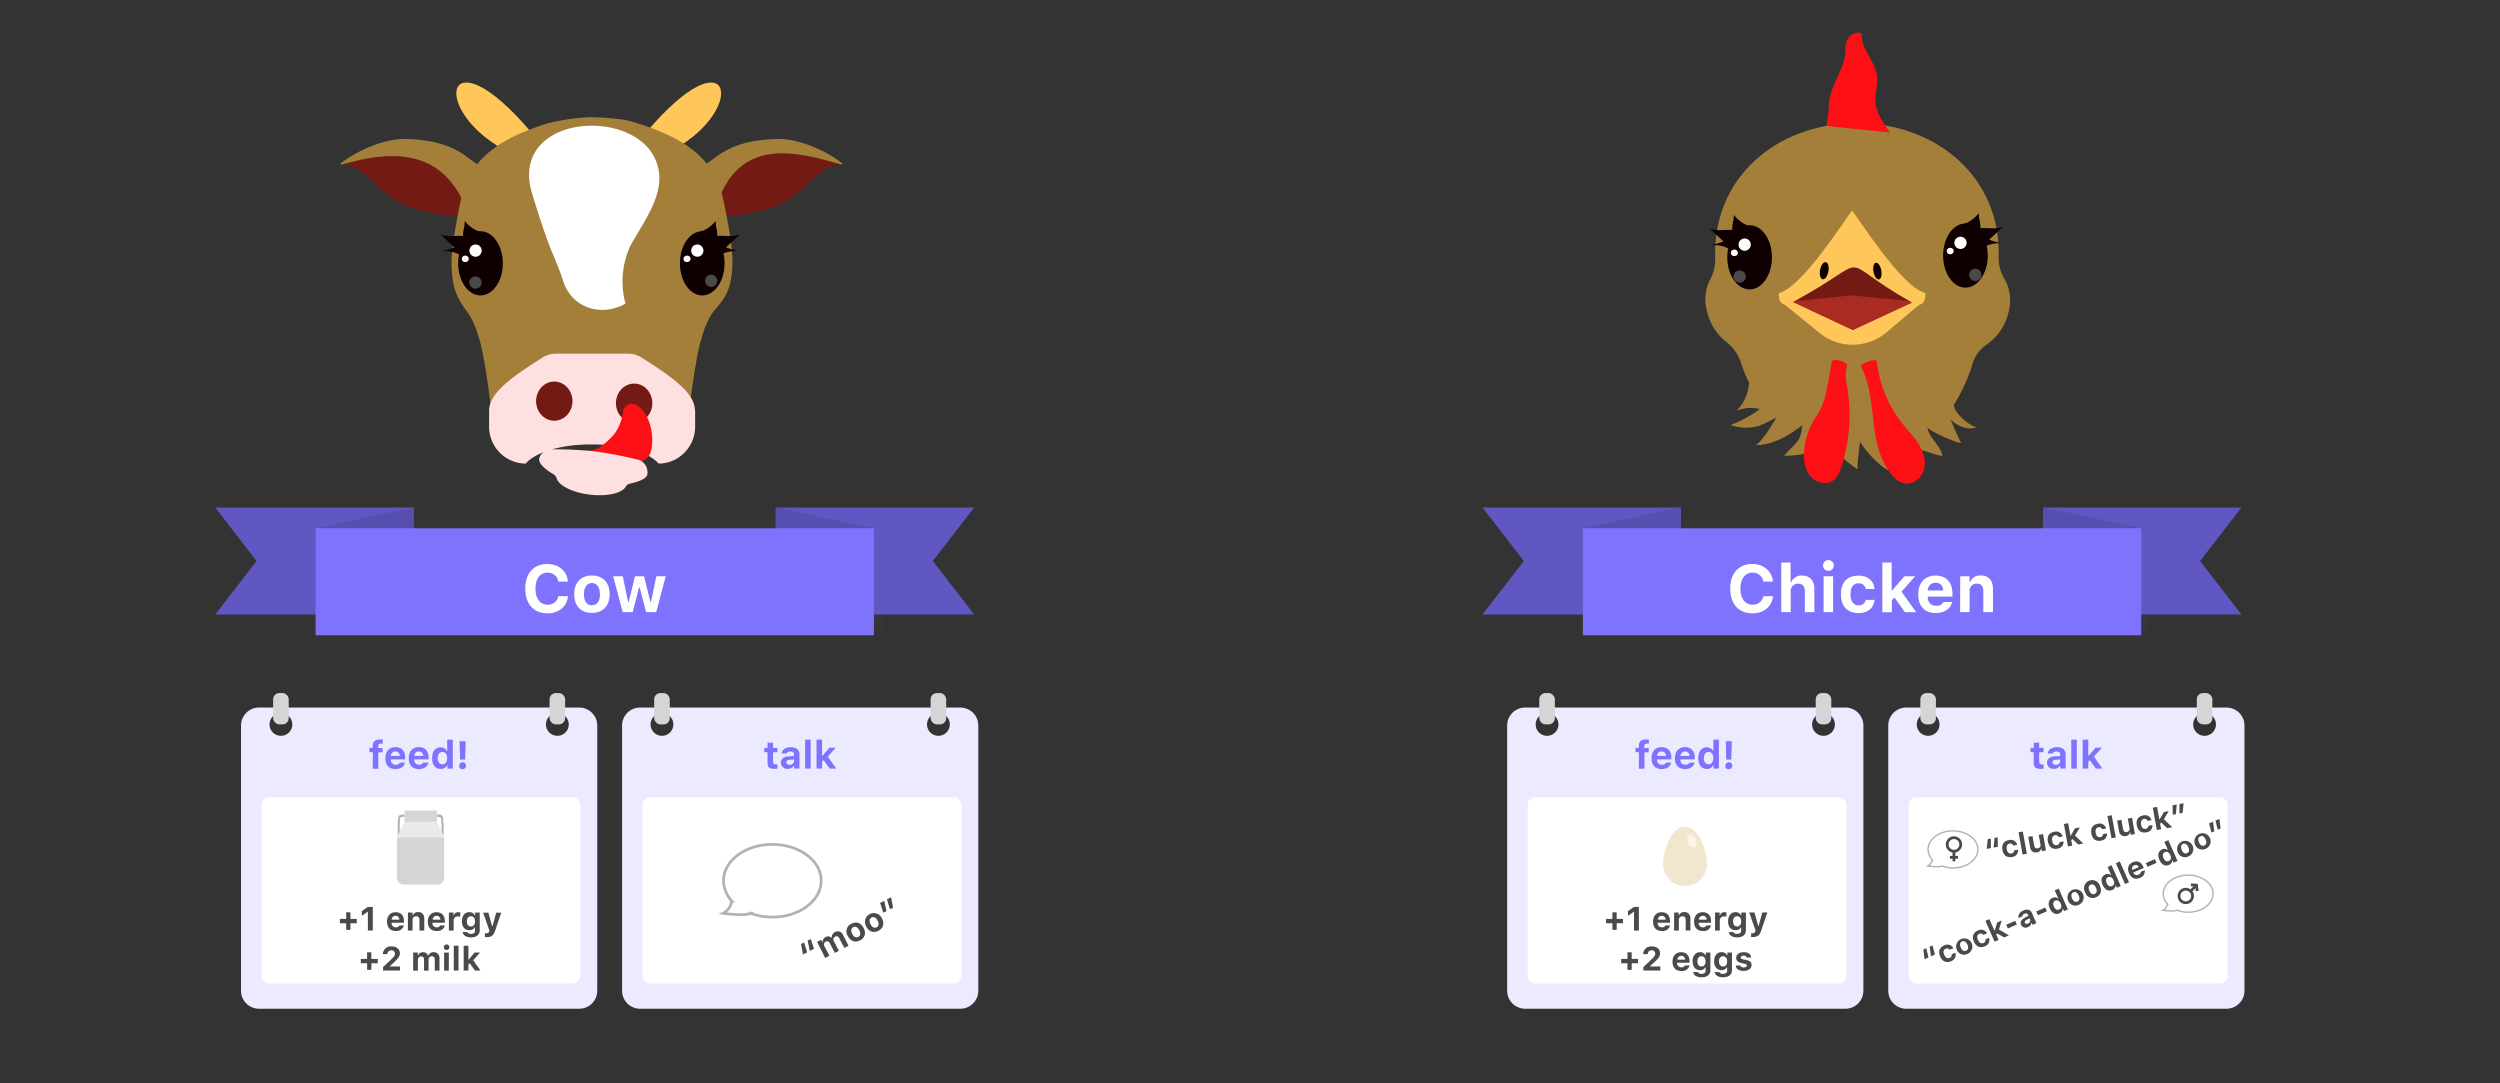 <svg xmlns="http://www.w3.org/2000/svg" xmlns:xlink="http://www.w3.org/1999/xlink" viewBox="0 0 900 390">
  <rect x="0" y="0" width="900" height="390" fill="#333333" stroke="none"/>
  <defs>
    <style>
      .a {
        fill: #eceaff;
      }

      .b {
        fill: #d6d5d5;
      }

      .c {
        fill: #fff;
      }

      .d, .o {
        fill: #4a4a4a;
      }

      .d {
        opacity: 0.14;
      }

      .e {
        fill: #6057c2;
      }

      .f {
        fill: #574fb0;
      }

      .g {
        fill: #7f72fc;
      }

      .h, .v {
        fill: none;
        stroke-miterlimit: 10;
      }

      .h {
        stroke: #b2b2b2;
      }

      .i {
        fill: #a37f3a;
      }

      .j {
        fill: #ffc65a;
      }

      .k {
        fill: #741a14;
      }

      .l {
        fill: #fd1015;
      }

      .m {
        fill: #ffe0e1;
      }

      .n {
        fill: #0e0000;
      }

      .p {
        fill: #a92b22;
      }

      .q {
        fill: #7e73ff;
      }

      .r {
        fill: #b2b2b2;
      }

      .s {
        fill: #eaeaea;
      }

      .t {
        fill: #f2e6ce;
      }

      .u {
        fill: #fcf5e8;
      }

      .v {
        stroke: #4a4a4a;
      }
    </style>
    <symbol id="a" data-name="Panel 2" viewBox="0 0 158.32 140.32">
      <path class="a" d="M150.39,6.44H7.93A8,8,0,0,0,0,14.37v118a8,8,0,0,0,7.93,7.93H150.39a8,8,0,0,0,7.93-7.93v-118A8,8,0,0,0,150.39,6.44ZM17.73,19a5.06,5.06,0,1,1,5.06-5.06A5.06,5.06,0,0,1,17.73,19Zm122.86,0a5.06,5.06,0,1,1,5.06-5.06A5.06,5.06,0,0,1,140.59,19Z"/>
      <g>
        <rect class="b" x="14.27" width="6.92" height="13.93" rx="2.76"/>
        <rect class="b" x="137.13" width="6.92" height="13.93" rx="2.76"/>
      </g>
      <rect class="c" x="9.09" y="46.28" width="141.74" height="82.83" rx="3.47"/>
    </symbol>
    <symbol id="b" data-name="Ribbon" viewBox="0 0 273.24 46.05">
      <rect class="d" x="35.73" y="4.92" width="204.43" height="39.35"/>
      <polygon class="e" points="273.24 38.59 201.82 38.59 201.82 0.07 273.24 0.07 258.34 19.33 273.24 38.59"/>
      <polygon class="f" points="237.14 7.54 201.82 0 201.82 7.54 237.14 7.54"/>
      <polygon class="e" points="0 38.59 71.42 38.59 71.42 0.07 0 0.07 14.9 19.33 0 38.59"/>
      <polygon class="f" points="36.1 7.54 71.42 0 71.42 7.54 36.1 7.54"/>
      <rect class="g" x="36.15" y="7.53" width="201" height="38.52"/>
    </symbol>
    <symbol id="f" data-name="bubble" viewBox="0 0 37.4 27.19">
      <path class="h" d="M19.34.5C9.64.5,1.78,6.36,1.78,13.59a10.84,10.84,0,0,0,3,7.3l-.09,0a5.78,5.78,0,0,1-3.08,4.4c4.75.62,8.89.71,9.68,0a.46.46,0,0,0,.07-.07,22.4,22.4,0,0,0,8,1.44c9.7,0,17.56-5.86,17.56-13.1S29,.5,19.34.5Z"/>
    </symbol>
  </defs>
  <use width="158.32" height="140.32" transform="translate(542.58 249.5) scale(0.81)" xlink:href="#a"/>
  <path class="i" d="M721.61,100.4a14.33,14.33,0,0,1-2.08-8.06c0-.47,0-.93,0-1.36,0-27.8-22.86-46.64-51.05-46.64S617.46,63.18,617.46,91c0,.47,0,1,0,1.49a15.51,15.51,0,0,1-1.85,8.22,15.41,15.41,0,0,0-1.29,10.44l.14.68a19.53,19.53,0,0,0,7,11.25,15.5,15.5,0,0,1,5.28,7.45,43.55,43.55,0,0,0,2.91,7.16,15,15,0,0,1-4.52,10.17,13.7,13.7,0,0,1,8.39-.61A41.68,41.68,0,0,1,623,153a16.4,16.4,0,0,0,10.5.22,59.29,59.29,0,0,0,6-2.94c-1.74,3-4.62,7.84-7.35,10,6.46-.23,11.45-3.32,16.66-7.15-.67,5.72-1.21,5.15-6.56,10.89,2.61.22,13.75-.63,14.19-5.09,0,0,8.35,7.45,12.25,10,0-3.32.94-10,.94-10,1,2.24,7.11,9.38,10.5,10.44a87.91,87.91,0,0,0,1.13-11.09c.29,0,14.19,5.28,18,5.91-.5-3.71-4.87-6.56-5.38-10.27,1.24,1.47,11.15,5.93,12.09,5.48a89.5,89.5,0,0,1-4.6-10.82c-.09,3.68,6.92,6.82,10.09,5.22-3.71-1-8.9-6.57-7.9-8.33a61.31,61.31,0,0,0,6.57-14.56,13,13,0,0,1,5-6.82,19.59,19.59,0,0,0,8-11.93l.14-.69A15.43,15.43,0,0,0,721.61,100.4Z"/>
  <path class="j" d="M181.12,53.72c-26.58-14.95-20.52-42,9.76-6.52"/>
  <path class="j" d="M242.76,53.72c26.58-14.95,20.53-42-9.76-6.52"/>
  <path class="k" d="M257.76,77.27c7.69.8,17.9-.71,25.3-4.8,7.16-4,12.56-13.76,20-13.34l-20.83-6.89-19.44,7.61-8.16,16.08Z"/>
  <path class="k" d="M122.82,59.13c7.44-.42,12.84,9.38,20,13.34,7.4,4.09,17.61,5.6,25.3,4.8L163,59.93,144.21,52.1Z"/>
  <path class="i" d="M256.82,78.59c6.78-31.31,31-23.6,46.12-19.34.25.07.4-.34.18-.52-6.74-5.24-16.48-8.81-22.89-8.71-18.68.29-22.77,7.62-28.37,10.6"/>
  <path class="i" d="M169.06,78.59c-8.62-27.67-31-23.6-46.12-19.34-.25.07-.39-.34-.17-.52,6.73-5.24,16.48-8.81,22.88-8.71,18.69.29,22.77,7.62,28.37,10.6"/>
  <path class="i" d="M263,86.05c-.91-6.12-2.35-13.27-3.08-16C256,55.5,244.63,49.28,229.65,44.43a49.67,49.67,0,0,0-5-1.33,94.06,94.06,0,0,0-12.4-.91A77.85,77.85,0,0,0,197,44.43c-15,4.85-26.74,11.07-30.61,25.6-1.13,4.22-3.86,18.77-3.85,24.11v.5h0c.21,8.22,1.26,11.25,4.85,16.59,2.75,3.29,4.22,7.48,5.38,11.62,1.56,5.59,3.09,16.85,3.81,22.61h71.84c.71-5.76,2.24-17,3.81-22.61,1.11-4,2.5-8,5-11.17,4.18-4.65,6.25-8.23,6.47-17h0v-.5A60.52,60.52,0,0,0,263,86.05Z"/>
  <polygon class="k" points="641.6 109.34 663.69 109.81 691.19 109.34 667.29 95.27 641.6 109.34"/>
  <path class="l" d="M657.45,45.34c1-3.22.63-6.58,1.25-9.86,1.06-5.62,5.19-10.85,5.61-16.52a13.51,13.51,0,0,1,.53-4.29,4.86,4.86,0,0,1,4-2.91,1.64,1.64,0,0,1,1.29.28.84.84,0,0,1,.15.65c-.15,5,4.66,9.4,5.42,14.35.49,3.27-.82,6.57-.53,9.85.34,3.83,2.83,7.39,5.26,10.82"/>
  <path class="m" d="M250.25,147.89v5.77a13,13,0,0,1-.91,4.79c-.1.25-.21.5-.32.76s-.24.49-.37.73a13.57,13.57,0,0,1-2.28,3.05,12.64,12.64,0,0,1-.94.85c-.17.14-.34.28-.52.41a12.41,12.41,0,0,1-1,.7,11.59,11.59,0,0,1-1.15.63c-.32.16-.65.3-1,.43a11.54,11.54,0,0,1-1.64.51l-.43.1c-.23,0-.45.09-.68.12a11.18,11.18,0,0,1-1.31.13c-.2,0-.42,0-.62,0-3.55-4-12.57-6.86-23.14-6.86h-1.55c-10.57,0-19.59,2.84-23.14,6.86-.21,0-.42,0-.63,0a11.22,11.22,0,0,1-1.3-.13l-.68-.12-.43-.1a13.37,13.37,0,0,1-1.44-.44,3.84,3.84,0,0,1-.36-.14,13.08,13.08,0,0,1-3-1.69,6.12,6.12,0,0,1-.5-.39A13.38,13.38,0,0,1,178,160.5c-.18-.3-.35-.6-.51-.92a13,13,0,0,1-1.41-5.92v-5.77c0-.11,0-.23,0-.34.26-5.67,7-10.85,15-16.11,1.39-.91,2.82-1.82,4.26-2.73a8.79,8.79,0,0,1,4.73-1.38h26.13a8.85,8.85,0,0,1,4.74,1.38c1.43.91,2.86,1.82,4.24,2.73,8,5.26,14.79,10.44,15,16.11A1.94,1.94,0,0,1,250.25,147.89Z"/>
  <ellipse class="n" cx="172.98" cy="94.8" rx="8.04" ry="11.56"/>
  <ellipse class="k" cx="199.54" cy="144.41" rx="6.55" ry="7.05"/>
  <ellipse class="k" cx="228.29" cy="145.14" rx="6.55" ry="7.05"/>
  <path class="l" d="M209.36,163.82a1.08,1.08,0,0,1,1-1.54,9.32,9.32,0,0,0,5.9-1.51,26.42,26.42,0,0,0,4.85-4.47,17.12,17.12,0,0,0,3.19-8.15,3.27,3.27,0,0,1,5.18-2.14,12,12,0,0,1,3.22,3.63,18.68,18.68,0,0,1,2.06,9.88c-.06,1.88-.36,3.9-1.68,5.23-1.46,1.49-3.75,1.72-5.83,1.86a59.08,59.08,0,0,1-12.33,0c-2-.3-4.21-.91-5.47-2.53a1.48,1.48,0,0,1-.13-.21Z"/>
  <path class="m" d="M229,165.32a146.5,146.5,0,0,0-15-2.84,141.26,141.26,0,0,0-14.71-.73,4.78,4.78,0,0,0-5.1,3c-.82,2.24,3.17,4.89,5.11,6a2.51,2.51,0,0,1,1.11,1.49c.78,2.6,5.71,5.08,11.91,5.83s11.57-.51,12.94-2.84a2.24,2.24,0,0,1,1.42-1.1c2-.42,6-1.47,6.35-3.31A4.7,4.7,0,0,0,229,165.32Z"/>
  <circle class="c" cx="171.2" cy="90.22" r="2.21"/>
  <ellipse class="c" cx="167.49" cy="93.18" rx="1.26" ry="1.17"/>
  <ellipse class="n" cx="252.81" cy="94.8" rx="8.04" ry="11.56"/>
  <circle class="c" cx="251.03" cy="90.22" r="2.21"/>
  <circle class="o" cx="256.02" cy="101.1" r="2.21"/>
  <circle class="o" cx="171.16" cy="101.72" r="2.21"/>
  <ellipse class="c" cx="247.32" cy="93.18" rx="1.26" ry="1.17"/>
  <path class="n" d="M172.8,83.44a11.85,11.85,0,0,1-5.55-3.93c.19,2.27-.69,3.17-.51,5.44-3.14-.2-5.2.53-8.17-.52l5,4.62a16.31,16.31,0,0,1-4.6,1.23c2.12,0,5,.38,6.71,1.62L171,84Z"/>
  <path class="n" d="M253.89,84l5.36,7.89c1.67-1.24,4.59-1.58,6.71-1.62a16.31,16.31,0,0,1-4.6-1.23l5-4.62c-3,1-5,.32-8.17.52.18-2.27-.7-3.17-.51-5.44a11.85,11.85,0,0,1-5.55,3.93Z"/>
  <ellipse class="n" cx="629.86" cy="92.64" rx="8.04" ry="11.55"/>
  <circle class="c" cx="628.08" cy="88.06" r="2.21"/>
  <ellipse class="c" cx="624.37" cy="91.02" rx="1.26" ry="1.17"/>
  <ellipse class="n" cx="707.56" cy="92" rx="8.04" ry="11.55"/>
  <circle class="c" cx="705.78" cy="87.42" r="2.21"/>
  <ellipse class="c" cx="702.07" cy="90.38" rx="1.26" ry="1.17"/>
  <path class="n" d="M629.68,81.28c-2.1-.51-4.14-2.28-5.55-3.92.19,2.26-.69,3.16-.51,5.43-3.14-.2-5.2.53-8.17-.52l5,4.62a16.34,16.34,0,0,1-4.59,1.23c2.11,0,5,.38,6.7,1.62l5.36-7.89Z"/>
  <path class="n" d="M708.64,81.21,714,89.1c1.67-1.23,4.59-1.58,6.7-1.62a16.25,16.25,0,0,1-4.59-1.23l5-4.62c-3,1.05-5,.32-8.18.52.19-2.27-.69-3.16-.5-5.43-1.41,1.64-3.45,3.41-5.55,3.92Z"/>
  <path class="l" d="M659.46,130.12q-.87,5.35-2,10.66a27.12,27.12,0,0,1-1.83,6c-.77,1.61-1.82,3.06-2.71,4.6a26.51,26.51,0,0,0-3.4,10.29c-.42,3.77.08,7.91,3,10.53a6.39,6.39,0,0,0,5.51,1.57c3-.62,4-3.13,4.83-5.53A60.8,60.8,0,0,0,665,139.39c-.44-2.64-1-5.45.06-7.89,0,0-.2-.87-2.5-1.63S659.46,130.12,659.46,130.12Z"/>
  <path class="l" d="M669.9,131.88c3.25,6.09,3.75,13.22,4.57,20.08s2.23,14.06,6.8,19.24a8.25,8.25,0,0,0,4.21,2.83c3.11.66,6.27-1.86,7.13-4.92s-.15-6.39-1.81-9.11-3.92-5-5.91-7.49a43.79,43.79,0,0,1-9.26-22.7s-.86-.42-3.16.34S669.9,131.88,669.9,131.88Z"/>
  <path class="c" d="M235.9,57.34c5,11.09-3.94,21.81-9,31.22a30.49,30.49,0,0,0-1.73,20.75c-9.08,5.07-19.79,1.34-22.6-8.72-3.51-10.13-4.37-9.08-11-30.86C183,41.59,227.37,38.07,235.9,57.34Z"/>
  <circle class="o" cx="711.12" cy="98.94" r="2.21"/>
  <circle class="o" cx="626.27" cy="99.56" r="2.21"/>
  <polygon class="p" points="642.24 108.81 666.45 106.33 691.82 108.81 667.93 122.87 642.24 108.81"/>
  <path class="j" d="M692.14,108.67l-2.59-.27L667,118.87l-23.47-11-2.34.73L655,119.85a18.9,18.9,0,0,0,24.15-.22Z"/>
  <path class="j" d="M666.82,75.93c2.2,2.48,17.63,27.37,26.3,29.58.19,1.95-.45,5.82-4.77,3.4-29.76-16.68-11.53-17.07-43.19,0-4.27,2.31-5-1.43-4.75-3.4,8.64-2.17,24.1-27.16,26.29-29.58"/>
  <ellipse class="n" cx="675.86" cy="97.63" rx="1.42" ry="3.06" transform="translate(-6.52 123.57) rotate(-10.4)"/>
  <ellipse class="n" cx="656.68" cy="97.44" rx="3.12" ry="1.52" transform="translate(442.34 725.75) rotate(-79.6)"/>
  <use width="273.24" height="46.05" transform="translate(77.47 182.64)" xlink:href="#b"/>
  <use width="273.24" height="46.05" transform="translate(533.69 182.64)" xlink:href="#b"/>
  <g>
    <path class="c" d="M189.1,211.91c0-5.49,3-8.88,8-8.88,4,0,7.09,2.66,7.35,6.34H201a3.8,3.8,0,0,0-3.9-3.22c-2.67,0-4.33,2.2-4.33,5.76s1.66,5.78,4.34,5.78a3.74,3.74,0,0,0,3.9-3.06h3.45c-.29,3.66-3.27,6.18-7.36,6.18C192.15,220.81,189.1,217.42,189.1,211.91Z"/>
    <path class="c" d="M206.71,213.9c0-4.18,2.43-6.73,6.38-6.73s6.38,2.54,6.38,6.73-2.4,6.75-6.38,6.75S206.71,218.13,206.71,213.9Zm9.25,0c0-2.48-1.06-4-2.87-4s-2.87,1.47-2.87,4,1,4,2.87,4S216,216.41,216,213.9Z"/>
    <path class="c" d="M236.23,220.37h-3.64l-2.32-8.92h-.21l-2.29,8.92h-3.59l-3.46-12.92h3.47l1.92,9.27h.22l2.26-9.27h3.27l2.28,9.27h.21l1.93-9.27h3.39Z"/>
  </g>
  <g>
    <path class="c" d="M622.89,211.91c0-5.49,3-8.88,8-8.88,4,0,7.1,2.66,7.36,6.34h-3.46a3.8,3.8,0,0,0-3.9-3.22c-2.67,0-4.32,2.2-4.32,5.76s1.65,5.78,4.33,5.78a3.73,3.73,0,0,0,3.9-3.06h3.46c-.3,3.66-3.28,6.18-7.37,6.18C625.93,220.81,622.89,217.42,622.89,211.91Z"/>
    <path class="c" d="M641.25,202.51h3.36v7.06h.21a4,4,0,0,1,3.91-2.37c2.78,0,4.44,1.75,4.44,4.85v8.32h-3.42v-7.51c0-1.79-.83-2.72-2.38-2.72a2.57,2.57,0,0,0-2.71,2.81v7.42h-3.41Z"/>
    <path class="c" d="M656.28,203.56a1.94,1.94,0,1,1,1.94,1.95A1.94,1.94,0,0,1,656.28,203.56Zm.22,3.89h3.42v12.92H656.5Z"/>
    <path class="c" d="M671.64,212a2.39,2.39,0,0,0-2.57-2c-1.84,0-2.88,1.37-2.88,3.91s1,4,2.88,4a2.35,2.35,0,0,0,2.57-1.95h3.2c-.28,2.89-2.4,4.75-5.77,4.75-4,0-6.33-2.43-6.33-6.77s2.28-6.71,6.33-6.71c3.43,0,5.49,1.89,5.77,4.83Z"/>
    <path class="c" d="M685.59,207.45h3.88L684.54,213l5.28,7.38h-4.06L682,215.12l-.94,1v4.29h-3.42V202.51H681v10h.21Z"/>
    <path class="c" d="M702.77,216.69c-.51,2.43-2.75,4-5.92,4-4,0-6.28-2.48-6.28-6.68s2.38-6.8,6.23-6.8,6.08,2.42,6.08,6.52v1.05H694v.17a2.87,2.87,0,0,0,3,3.12,2.63,2.63,0,0,0,2.65-1.34ZM694,212.56h5.53a2.62,2.62,0,0,0-2.71-2.78A2.77,2.77,0,0,0,694,212.56Z"/>
    <path class="c" d="M705.67,207.45H709v2.07h.21a3.85,3.85,0,0,1,3.83-2.35c2.88,0,4.43,1.75,4.43,4.85v8.35H714v-7.54c0-1.79-.76-2.72-2.38-2.72a2.51,2.51,0,0,0-2.56,2.81v7.45h-3.42Z"/>
  </g>
  <use width="158.32" height="140.32" transform="translate(86.77 249.5) scale(0.81)" xlink:href="#a"/>
  <g>
    <path class="o" d="M126.16,334.75h-1.53v-2.38h-2.28v-1.56h2.28v-2.38h1.53v2.38h2.28v1.56h-2.28Z"/>
    <path class="o" d="M132.44,328.25h-.11l-2.07,1.43V328l2.18-1.51h1.77V335h-1.77Z"/>
    <path class="o" d="M145.41,333.15a2.72,2.72,0,0,1-2.95,2c-2,0-3.13-1.25-3.13-3.34s1.18-3.41,3.1-3.41,3,1.21,3,3.27v.52H141v.08a1.42,1.42,0,0,0,1.47,1.56,1.31,1.31,0,0,0,1.32-.66ZM141,331.08h2.76a1.31,1.31,0,0,0-1.35-1.39A1.38,1.38,0,0,0,141,331.08Z"/>
    <path class="o" d="M146.86,328.52h1.65v1h.11a1.91,1.91,0,0,1,1.91-1.18c1.43,0,2.21.88,2.21,2.43V335H151v-3.78c0-.89-.38-1.36-1.19-1.36a1.26,1.26,0,0,0-1.28,1.41V335h-1.7Z"/>
    <path class="o" d="M160.15,333.15a2.72,2.72,0,0,1-3,2c-2,0-3.13-1.25-3.13-3.34s1.18-3.41,3.11-3.41,3,1.21,3,3.27v.52h-4.44v.08a1.43,1.43,0,0,0,1.48,1.56,1.33,1.33,0,0,0,1.32-.66Zm-4.37-2.07h2.75a1.3,1.3,0,0,0-1.35-1.39A1.37,1.37,0,0,0,155.78,331.08Z"/>
    <path class="o" d="M161.6,328.52h1.65v1h.11a1.66,1.66,0,0,1,1.66-1.13,2.43,2.43,0,0,1,.66.08v1.55a3.2,3.2,0,0,0-.8-.1,1.42,1.42,0,0,0-1.57,1.46V335H161.6Z"/>
    <path class="o" d="M166.56,335.54h1.69c.09.4.57.65,1.31.65.91,0,1.44-.42,1.44-1.15v-1.19h-.1a2.05,2.05,0,0,1-2,1c-1.61,0-2.61-1.25-2.61-3.19s1-3.28,2.65-3.28a2.11,2.11,0,0,1,2,1.14h.11v-1h1.65V335c0,1.52-1.24,2.47-3.19,2.47C167.81,337.43,166.67,336.68,166.56,335.54ZM171,331.7c0-1.14-.55-1.85-1.47-1.85s-1.46.71-1.46,1.84.53,1.85,1.46,1.85S171,332.83,171,331.7Z"/>
    <path class="o" d="M174.57,337.32V336H175c.64,0,1-.21,1.14-.7l.06-.23-2.27-6.51h1.88l1.36,4.9h.11l1.36-4.9h1.8l-2.22,6.56c-.55,1.67-1.35,2.25-3,2.25Z"/>
    <path class="o" d="M133.69,349.15h-1.53v-2.38h-2.28v-1.56h2.28v-2.38h1.53v2.38H136v1.56h-2.28Z"/>
    <path class="o" d="M141,340.71c1.8,0,2.95,1,2.95,2.47,0,1-.44,1.67-1.84,3l-1.76,1.64v.11H144v1.47h-6.1v-1.24l3-2.84c1.05-1,1.28-1.4,1.28-2a1.19,1.19,0,0,0-1.31-1.2,1.31,1.31,0,0,0-1.4,1.37h-1.64A2.85,2.85,0,0,1,141,340.71Z"/>
    <path class="o" d="M148.74,342.92h1.65V344h.11a1.8,1.8,0,0,1,1.78-1.2,1.75,1.75,0,0,1,1.79,1.2h.11a2,2,0,0,1,1.94-1.2,2,2,0,0,1,2.09,2.17v4.44h-1.7v-4c0-.77-.36-1.15-1.08-1.15a1.11,1.11,0,0,0-1.14,1.18v4h-1.64v-4.06a1,1,0,0,0-1.06-1.08,1.16,1.16,0,0,0-1.15,1.25v3.89h-1.7Z"/>
    <path class="o" d="M159.77,341a1,1,0,1,1,1,1A1,1,0,0,1,159.77,341Zm.11,1.94h1.7v6.47h-1.7Z"/>
    <path class="o" d="M163.36,340.46h1.71v8.93h-1.71Z"/>
    <path class="o" d="M170.87,342.92h1.94l-2.46,2.77,2.63,3.7h-2l-1.89-2.63-.47.48v2.15h-1.7v-8.93h1.7v5h.11Z"/>
  </g>
  <g>
    <path class="q" d="M134.22,270.8H133v-1.56h1.21v-.77c0-1.5.77-2.26,2.59-2.26a6,6,0,0,1,1,.08v1.41a4,4,0,0,0-.59,0c-.78,0-1.07.31-1.07.95v.63h1.6v1.56h-1.56v5.9h-2Z"/>
    <path class="q" d="M145.82,274.55c-.29,1.42-1.6,2.32-3.44,2.32-2.3,0-3.65-1.45-3.65-3.9s1.38-4,3.62-4,3.53,1.41,3.53,3.8v.61h-5.17v.11a1.66,1.66,0,0,0,1.72,1.81,1.52,1.52,0,0,0,1.54-.78Zm-5.1-2.41h3.21a1.52,1.52,0,0,0-1.57-1.62A1.6,1.6,0,0,0,140.72,272.14Z"/>
    <path class="q" d="M154.24,274.55c-.3,1.42-1.6,2.32-3.45,2.32-2.29,0-3.65-1.45-3.65-3.9s1.38-4,3.63-4,3.53,1.41,3.53,3.8v.61h-5.18v.11a1.67,1.67,0,0,0,1.73,1.81,1.54,1.54,0,0,0,1.54-.78Zm-5.11-2.41h3.21a1.52,1.52,0,0,0-1.57-1.62A1.61,1.61,0,0,0,149.13,272.14Z"/>
    <path class="q" d="M155.56,272.92c0-2.4,1.17-3.88,3.07-3.88a2.38,2.38,0,0,1,2.25,1.32H161v-4.08h2V276.7h-1.93v-1.18h-.12a2.47,2.47,0,0,1-2.3,1.3C156.73,276.82,155.56,275.33,155.56,272.92Zm2,0c0,1.39.64,2.23,1.7,2.23s1.71-.84,1.71-2.23-.65-2.22-1.71-2.22S157.6,271.55,157.6,272.93Z"/>
    <path class="q" d="M165.3,275.74a1.25,1.25,0,1,1,1.24,1.17A1.12,1.12,0,0,1,165.3,275.74Zm2.34-8.9-.19,6.61h-1.82l-.18-6.61Z"/>
  </g>
  <use width="158.32" height="140.32" transform="translate(223.95 249.5) scale(0.81)" xlink:href="#a"/>
  <g>
    <path class="o" d="M289.48,339.27l1.09,3.57-1.49.77-.71-3.77Zm2.39-1.24,1.16,3.53-1.49.77-.79-3.72Z"/>
    <path class="o" d="M294.16,339.08l1.47-.76.49.93.09,0a1.82,1.82,0,0,1,1-1.89,1.74,1.74,0,0,1,2.14.24l.09-.05a2.06,2.06,0,0,1,1.18-2,2,2,0,0,1,2.86,1l2,3.94-1.51.78-1.84-3.53a1,1,0,0,0-1.49-.52,1.1,1.1,0,0,0-.46,1.57l1.82,3.51-1.46.75-1.86-3.6a1,1,0,0,0-1.45-.46,1.16,1.16,0,0,0-.44,1.63l1.79,3.45-1.51.79Z"/>
    <path class="o" d="M305.24,337a3,3,0,0,1,1.28-4.45c1.74-.91,3.4-.34,4.37,1.52s.5,3.55-1.27,4.46S306.22,338.84,305.24,337Zm4.1-2.12c-.58-1.1-1.38-1.51-2.18-1.09s-.93,1.3-.36,2.41,1.37,1.52,2.18,1.09S309.91,336,309.34,334.84Z"/>
    <path class="o" d="M311.84,333.54a3.19,3.19,0,1,1,5.65-2.94c1,1.88.5,3.55-1.27,4.47S312.82,335.41,311.84,333.54Zm4.1-2.13c-.58-1.1-1.38-1.51-2.18-1.09s-.93,1.31-.36,2.41,1.37,1.52,2.18,1.1S316.51,332.52,315.94,331.41Z"/>
    <path class="o" d="M318,328.58l-1.16-3.53,1.49-.77.79,3.72Zm2.39-1.24-1.08-3.57,1.48-.77.72,3.76Z"/>
  </g>
  <g>
    <path class="q" d="M278.29,267.37v1.87h1.57v1.56h-1.57v3.39c0,.66.3,1,1,1a5,5,0,0,0,.59,0v1.52a5.43,5.43,0,0,1-1,.09c-1.83,0-2.56-.6-2.56-2.07V270.8h-1.17v-1.56h1.17v-1.87Z"/>
    <path class="q" d="M281.11,274.55c0-1.37,1-2.16,2.92-2.27l1.82-.11v-.62c0-.63-.45-1-1.27-1s-1.2.25-1.36.7h-1.83c.13-1.4,1.41-2.27,3.3-2.27s3.12.94,3.12,2.55v5.15h-1.92v-1h-.13a2.43,2.43,0,0,1-2.19,1.1A2.25,2.25,0,0,1,281.11,274.55Zm4.74-.58v-.56l-1.52.1c-.86.06-1.27.37-1.27.91s.48.9,1.17.9A1.48,1.48,0,0,0,285.85,274Z"/>
    <path class="q" d="M289.84,266.28h2V276.7h-2Z"/>
    <path class="q" d="M298.59,269.16h2.27L298,272.39l3.07,4.31H298.7l-2.21-3.06-.54.56v2.5h-2V266.28h2v5.83h.12Z"/>
  </g>
  <g>
    <g>
      <path class="r" d="M157.27,293.26v.82s1.13-.15,1.47.37.2,6.94.2,6.94h.7s.31-7-.41-7.71S157.27,293.26,157.27,293.26Z"/>
      <path class="r" d="M145.59,293.26v.82s-1.13-.15-1.47.37-.2,6.94-.2,6.94h-.7s-.31-7,.41-7.71S145.59,293.26,145.59,293.26Z"/>
      <rect class="b" x="145.59" y="291.79" width="11.67" height="4.09"/>
      <path class="b" d="M142.91,301.39h17a0,0,0,0,1,0,0v14.7a2.35,2.35,0,0,1-2.35,2.35H145.25a2.35,2.35,0,0,1-2.35-2.35v-14.7A0,0,0,0,1,142.91,301.39Z"/>
      <polygon class="s" points="159.95 301.39 142.91 301.39 145.59 295.89 157.27 295.89 159.95 301.39"/>
    </g>
    <g>
      <path class="t" d="M606.59,297.59c-5.06,0-7.89,9.12-7.89,13.47a7.59,7.59,0,0,0,.45,2.62,7.87,7.87,0,0,0,15.3-2.62C614.45,306.71,611.8,297.59,606.59,297.59Z"/>
      <ellipse class="u" cx="609.07" cy="302.67" rx="1.49" ry="2.39" transform="translate(-70.35 271.68) rotate(-23.81)"/>
    </g>
  </g>
  <use width="37.4" height="27.19" transform="translate(258.7 303.49)" xlink:href="#f"/>
  <g>
    <path class="o" d="M582,334.75h-1.53v-2.38h-2.28v-1.56h2.28v-2.38H582v2.38h2.28v1.56H582Z"/>
    <path class="o" d="M588.26,328.25h-.11l-2.07,1.43V328l2.18-1.51H590V335h-1.77Z"/>
    <path class="o" d="M601.23,333.15a2.72,2.72,0,0,1-3,2c-2,0-3.13-1.25-3.13-3.34s1.18-3.41,3.1-3.41,3,1.21,3,3.27v.52h-4.43v.08a1.42,1.42,0,0,0,1.47,1.56,1.31,1.31,0,0,0,1.32-.66Zm-4.38-2.07h2.76a1.31,1.31,0,0,0-1.35-1.39A1.38,1.38,0,0,0,596.85,331.08Z"/>
    <path class="o" d="M602.68,328.52h1.65v1h.11a1.9,1.9,0,0,1,1.91-1.18c1.43,0,2.2.88,2.2,2.43V335h-1.7v-3.78c0-.89-.38-1.36-1.19-1.36a1.26,1.26,0,0,0-1.28,1.41V335h-1.7Z"/>
    <path class="o" d="M616,333.15a2.72,2.72,0,0,1-3,2c-2,0-3.13-1.25-3.13-3.34s1.18-3.41,3.11-3.41,3,1.21,3,3.27v.52h-4.44v.08a1.43,1.43,0,0,0,1.48,1.56,1.3,1.3,0,0,0,1.31-.66Zm-4.37-2.07h2.75a1.31,1.31,0,0,0-1.35-1.39A1.37,1.37,0,0,0,611.6,331.08Z"/>
    <path class="o" d="M617.42,328.52h1.65v1h.11a1.66,1.66,0,0,1,1.66-1.13,2.43,2.43,0,0,1,.66.08v1.55a3.2,3.2,0,0,0-.8-.1,1.43,1.43,0,0,0-1.58,1.46V335h-1.7Z"/>
    <path class="o" d="M622.38,335.54h1.69c.09.4.57.65,1.31.65.91,0,1.44-.42,1.44-1.15v-1.19h-.1a2.05,2.05,0,0,1-2,1c-1.61,0-2.61-1.25-2.61-3.19s1-3.28,2.65-3.28a2.11,2.11,0,0,1,2,1.14h.11v-1h1.65V335c0,1.52-1.24,2.47-3.19,2.47C623.62,337.43,622.49,336.68,622.38,335.54Zm4.46-3.84c0-1.14-.55-1.85-1.47-1.85s-1.46.71-1.46,1.84.53,1.85,1.46,1.85S626.84,332.83,626.84,331.7Z"/>
    <path class="o" d="M630.39,337.32V336h.39c.64,0,1-.21,1.14-.7L632,335l-2.27-6.51h1.88l1.36,4.9h.11l1.36-4.9h1.8L634,335.08c-.55,1.67-1.35,2.25-3,2.25Z"/>
    <path class="o" d="M587.41,349.15h-1.53v-2.38h-2.27v-1.56h2.27v-2.38h1.53v2.38h2.28v1.56h-2.28Z"/>
    <path class="o" d="M594.69,340.71c1.79,0,2.94,1,2.94,2.47,0,1-.43,1.67-1.84,3L594,347.81v.11h3.71v1.47h-6.1v-1.24l3-2.84c1-1,1.28-1.4,1.28-2a1.19,1.19,0,0,0-1.31-1.2,1.31,1.31,0,0,0-1.4,1.37h-1.64A2.85,2.85,0,0,1,594.69,340.71Z"/>
    <path class="o" d="M608.23,347.55a2.72,2.72,0,0,1-3,2c-2,0-3.13-1.25-3.13-3.34s1.18-3.41,3.11-3.41,3,1.22,3,3.27v.52h-4.44v.09a1.43,1.43,0,0,0,1.48,1.55,1.3,1.3,0,0,0,1.31-.66Zm-4.37-2.07h2.75a1.31,1.31,0,0,0-1.35-1.39A1.37,1.37,0,0,0,603.86,345.48Z"/>
    <path class="o" d="M609.57,349.94h1.69c.08.4.56.65,1.3.65.92,0,1.45-.42,1.45-1.15v-1.19h-.11a2,2,0,0,1-1.94,1c-1.61,0-2.61-1.25-2.61-3.19s1-3.28,2.64-3.28a2.13,2.13,0,0,1,2,1.14h.1v-1h1.65v6.44c0,1.52-1.23,2.47-3.18,2.47C610.81,351.83,609.67,351.08,609.57,349.94ZM614,346.1c0-1.14-.56-1.85-1.48-1.85s-1.45.71-1.45,1.84.52,1.85,1.45,1.85S614,347.24,614,346.1Z"/>
    <path class="o" d="M617.31,349.94H619c.09.4.57.65,1.31.65.91,0,1.45-.42,1.45-1.15v-1.19h-.11a2,2,0,0,1-1.94,1c-1.62,0-2.62-1.25-2.62-3.19s1-3.28,2.65-3.28a2.11,2.11,0,0,1,2,1.14h.11v-1h1.65v6.44c0,1.52-1.24,2.47-3.19,2.47C618.56,351.83,617.42,351.08,617.31,349.94Zm4.46-3.84c0-1.14-.55-1.85-1.47-1.85s-1.46.71-1.46,1.84.53,1.85,1.46,1.85S621.77,347.24,621.77,346.1Z"/>
    <path class="o" d="M627.71,342.78c1.65,0,2.61.69,2.71,1.92h-1.58c-.09-.41-.48-.67-1.11-.67s-1.06.28-1.06.69.27.51.87.64l1.21.26c1.26.28,1.82.81,1.82,1.77,0,1.29-1.16,2.14-2.85,2.14s-2.74-.7-2.85-1.94h1.66c.13.44.55.69,1.23.69s1.12-.28,1.12-.69-.25-.51-.82-.64l-1.17-.26c-1.26-.27-1.86-.87-1.86-1.87C625,343.6,626.1,342.78,627.71,342.78Z"/>
  </g>
  <g>
    <path class="q" d="M590,270.8h-1.21v-1.56H590v-.77c0-1.5.77-2.26,2.59-2.26a6,6,0,0,1,1,.08v1.41a4,4,0,0,0-.59,0c-.78,0-1.07.31-1.07.95v.63h1.6v1.56H592v5.9h-2Z"/>
    <path class="q" d="M601.64,274.55c-.29,1.42-1.6,2.32-3.44,2.32-2.3,0-3.65-1.45-3.65-3.9s1.38-4,3.62-4,3.53,1.41,3.53,3.8v.61h-5.17v.11a1.66,1.66,0,0,0,1.72,1.81,1.52,1.52,0,0,0,1.54-.78Zm-5.1-2.41h3.21a1.52,1.52,0,0,0-1.57-1.62A1.6,1.6,0,0,0,596.54,272.14Z"/>
    <path class="q" d="M610.06,274.55c-.3,1.42-1.6,2.32-3.45,2.32-2.29,0-3.65-1.45-3.65-3.9s1.38-4,3.62-4,3.54,1.41,3.54,3.8v.61h-5.18v.11a1.67,1.67,0,0,0,1.73,1.81,1.54,1.54,0,0,0,1.54-.78ZM605,272.14h3.21a1.52,1.52,0,0,0-1.57-1.62A1.61,1.61,0,0,0,605,272.14Z"/>
    <path class="q" d="M611.38,272.92c0-2.4,1.17-3.88,3.07-3.88a2.39,2.39,0,0,1,2.25,1.32h.11v-4.08h2V276.7h-1.93v-1.18h-.12a2.47,2.47,0,0,1-2.3,1.3C612.55,276.82,611.38,275.33,611.38,272.92Zm2,0c0,1.39.64,2.23,1.7,2.23s1.71-.84,1.71-2.23-.65-2.22-1.71-2.22S613.42,271.55,613.42,272.93Z"/>
    <path class="q" d="M621.12,275.74a1.25,1.25,0,1,1,1.24,1.17A1.12,1.12,0,0,1,621.12,275.74Zm2.34-8.9-.19,6.61h-1.82l-.18-6.61Z"/>
  </g>
  <use width="158.32" height="140.32" transform="translate(679.77 249.5) scale(0.81)" xlink:href="#a"/>
  <g>
    <path class="o" d="M693.46,341.35l.79,3.33-1.41.62-.43-3.48Zm2.25-1,.86,3.29-1.4.62-.51-3.45Z"/>
    <path class="o" d="M701.86,341.93a1.09,1.09,0,0,0-1.45-.38c-.78.34-.95,1.1-.48,2.17s1.17,1.47,1.93,1.13a1.07,1.07,0,0,0,.72-1.29l1.34-.59a2.4,2.4,0,0,1-1.54,3.06c-1.69.74-3.1.14-3.9-1.67s-.29-3.24,1.41-4a2.39,2.39,0,0,1,3.31,1Z"/>
    <path class="o" d="M704.4,341.76a2.92,2.92,0,1,1,3.91,1.65A2.78,2.78,0,0,1,704.4,341.76Zm3.86-1.71c-.46-1-1.17-1.46-1.93-1.13s-.92,1.15-.46,2.19,1.16,1.47,1.93,1.13S708.73,341.1,708.26,340.05Z"/>
    <path class="o" d="M714,336.56a1.12,1.12,0,0,0-1.46-.38c-.77.35-.95,1.11-.48,2.18s1.18,1.47,1.94,1.13a1.08,1.08,0,0,0,.72-1.29l1.33-.59a2.39,2.39,0,0,1-1.53,3.06c-1.69.74-3.1.14-3.9-1.67s-.29-3.24,1.4-4a2.39,2.39,0,0,1,3.31,1Z"/>
    <path class="o" d="M719,332.08l1.62-.72-1,3.24,3.58,2.12-1.7.75L718.91,336l-.22.58.8,1.8-1.43.63-3.31-7.49,1.43-.63L718,335l.09,0Z"/>
    <path class="o" d="M722.83,334.24l-.59-1.34,3.23-1.42.59,1.34Z"/>
    <path class="o" d="M727.59,332.91c-.43-1,.07-1.88,1.38-2.56l1.28-.65-.2-.45c-.2-.45-.63-.56-1.22-.3s-.79.56-.76.93l-1.32.58c-.35-1,.3-2.08,1.66-2.68s2.54-.31,3.05.85l1.64,3.7-1.39.61-.31-.7-.09,0a1.91,1.91,0,0,1-1.22,1.49A1.77,1.77,0,0,1,727.59,332.91Zm3.23-1.92-.18-.4-1.06.55c-.6.32-.8.67-.63,1.06s.64.49,1.13.27A1.15,1.15,0,0,0,730.82,331Z"/>
    <path class="o" d="M733.64,329.47l-.59-1.34,3.23-1.42.59,1.34Z"/>
    <path class="o" d="M737.91,327c-.76-1.72-.38-3.16,1-3.76a1.86,1.86,0,0,1,2,.23l.09,0-1.3-2.94,1.43-.63,3.31,7.49-1.39.61-.37-.85-.09,0a1.92,1.92,0,0,1-1.25,1.67C740,329.39,738.67,328.69,737.91,327Zm1.47-.64c.45,1,1.17,1.4,1.93,1.06s1-1.15.53-2.14-1.18-1.4-1.94-1.06S739,325.32,739.38,326.32Z"/>
    <path class="o" d="M744.47,324.07a2.92,2.92,0,1,1,3.92,1.65A2.78,2.78,0,0,1,744.47,324.07Zm3.87-1.7c-.46-1.05-1.18-1.47-1.93-1.13s-.93,1.14-.47,2.18,1.16,1.47,1.93,1.13S748.8,323.42,748.34,322.37Z"/>
    <path class="o" d="M750.71,321.32A2.92,2.92,0,1,1,756,319c.78,1.78.25,3.28-1.42,4A2.76,2.76,0,0,1,750.71,321.32Zm3.86-1.71c-.46-1-1.17-1.46-1.93-1.12s-.93,1.14-.47,2.18,1.17,1.47,1.94,1.13S755,320.67,754.57,319.61Z"/>
    <path class="o" d="M756.94,318.56c-.76-1.72-.39-3.16,1-3.76a1.87,1.87,0,0,1,2,.24l.08,0-1.29-2.93,1.43-.63,3.3,7.49-1.38.61-.38-.85-.09,0a1.93,1.93,0,0,1-1.24,1.66C759,321,757.7,320.29,756.94,318.56Zm1.47-.64c.44,1,1.16,1.4,1.93,1.06s1-1.15.52-2.14-1.17-1.39-1.93-1.06S758,316.93,758.41,317.92Z"/>
    <path class="o" d="M761.7,310.76l1.43-.63,3.31,7.49-1.43.63Z"/>
    <path class="o" d="M772.08,313.29a2.5,2.5,0,0,1-1.75,2.75c-1.65.73-3.08.12-3.86-1.64s-.27-3.3,1.35-4,3-.1,3.74,1.62l.2.44L768,314.09l0,.07a1.32,1.32,0,0,0,1.82.76c.56-.25.86-.62.85-1.05Zm-4.44-.12,2.31-1a1.2,1.2,0,0,0-1.65-.66A1.26,1.26,0,0,0,767.64,313.17Z"/>
    <path class="o" d="M773.11,312.05l-.59-1.34,3.23-1.42.59,1.34Z"/>
    <path class="o" d="M777.38,309.54c-.76-1.72-.39-3.16,1-3.76a1.85,1.85,0,0,1,2,.24l.09,0-1.3-2.93,1.43-.63,3.31,7.48-1.39.62-.37-.85-.09,0a1.94,1.94,0,0,1-1.25,1.67C779.46,312,778.14,311.27,777.38,309.54Zm1.47-.64c.44,1,1.17,1.4,1.93,1.06s1-1.15.53-2.14-1.18-1.4-1.94-1.06S778.41,307.91,778.85,308.9Z"/>
    <path class="o" d="M783.94,306.65a2.92,2.92,0,1,1,3.91,1.66A2.77,2.77,0,0,1,783.94,306.65Zm3.86-1.7c-.46-1-1.17-1.46-1.93-1.13S785,305,785.41,306s1.16,1.47,1.93,1.13S788.27,306,787.8,305Z"/>
    <path class="o" d="M790.17,303.9a2.92,2.92,0,1,1,3.92,1.65A2.78,2.78,0,0,1,790.17,303.9Zm3.87-1.7c-.46-1.05-1.17-1.47-1.93-1.13s-.93,1.14-.47,2.18,1.17,1.47,1.93,1.13S794.5,303.25,794,302.2Z"/>
    <path class="o" d="M796.11,299.72l-.85-3.29,1.4-.62.51,3.45Zm2.26-1-.78-3.33,1.4-.62.44,3.48Z"/>
  </g>
  <g>
    <path class="o" d="M716.72,301.9v3.42l-1.51.28.38-3.49Zm2.43-.44.07,3.4-1.51.28.31-3.48Z"/>
    <path class="o" d="M724.76,304.41a1.09,1.09,0,0,0-1.32-.71c-.83.15-1.18.85-1,2s.8,1.71,1.62,1.55a1.06,1.06,0,0,0,1-1.09l1.44-.26a2.38,2.38,0,0,1-2.2,2.62c-1.82.33-3.05-.58-3.41-2.53s.47-3.22,2.3-3.55a2.38,2.38,0,0,1,3,1.7Z"/>
    <path class="o" d="M726.67,299.63l1.54-.28,1.47,8-1.54.28Z"/>
    <path class="o" d="M736.55,306.14l-1.49.28-.17-.94-.1,0a1.68,1.68,0,0,1-1.5,1.37,2,2,0,0,1-2.44-1.78l-.69-3.8,1.53-.28.63,3.4c.14.8.58,1.15,1.29,1a1.13,1.13,0,0,0,.95-1.47l-.62-3.36,1.54-.29Z"/>
    <path class="o" d="M741.12,301.4a1.11,1.11,0,0,0-1.33-.7c-.83.15-1.18.85-1,2s.8,1.7,1.63,1.55a1.06,1.06,0,0,0,1-1.09l1.44-.27a2.4,2.4,0,0,1-2.2,2.63c-1.82.33-3-.58-3.41-2.54s.47-3.21,2.29-3.54a2.39,2.39,0,0,1,3,1.7Z"/>
    <path class="o" d="M747,298.2l1.75-.32-1.76,2.9,3,2.9-1.82.33L746,302l-.35.51.36,1.93-1.54.28L743,296.63l1.54-.28.83,4.5.09,0Z"/>
    <path class="o" d="M756.77,298.53a1.09,1.09,0,0,0-1.32-.7c-.83.15-1.18.85-1,2s.8,1.7,1.62,1.55a1.07,1.07,0,0,0,1-1.09l1.44-.27a2.38,2.38,0,0,1-2.2,2.62c-1.82.34-3.05-.57-3.41-2.53s.47-3.21,2.3-3.55a2.39,2.39,0,0,1,3,1.71Z"/>
    <path class="o" d="M758.68,293.76l1.53-.28,1.48,8-1.54.28Z"/>
    <path class="o" d="M768.56,300.27l-1.49.27-.17-.93h-.1a1.68,1.68,0,0,1-1.5,1.38,2,2,0,0,1-2.44-1.78l-.69-3.8,1.53-.28.63,3.4c.14.8.58,1.15,1.29,1a1.14,1.14,0,0,0,1-1.48l-.62-3.36,1.54-.28Z"/>
    <path class="o" d="M773.13,295.53a1.11,1.11,0,0,0-1.33-.7c-.83.15-1.18.85-1,2s.8,1.7,1.63,1.55a1.08,1.08,0,0,0,1-1.09l1.44-.27a2.39,2.39,0,0,1-2.2,2.62c-1.82.34-3.05-.57-3.41-2.53s.47-3.21,2.29-3.55a2.4,2.4,0,0,1,3,1.71Z"/>
    <path class="o" d="M779,292.33l1.75-.33L779,294.91l3,2.89-1.82.34L778,296.08l-.35.51.36,1.94-1.54.28L775,290.76l1.54-.28.83,4.5.09,0Z"/>
    <path class="o" d="M782.19,293.31l-.07-3.41,1.51-.28-.3,3.48Zm2.42-.45,0-3.42,1.5-.27-.38,3.48Z"/>
  </g>
  <g>
    <path class="q" d="M734.11,267.37v1.87h1.57v1.56h-1.57v3.39c0,.66.3,1,1,1a5,5,0,0,0,.59,0v1.52a5.43,5.43,0,0,1-1,.09c-1.83,0-2.56-.6-2.56-2.07V270.8H731v-1.56h1.17v-1.87Z"/>
    <path class="q" d="M736.93,274.55c0-1.37,1-2.16,2.92-2.27l1.82-.11v-.62c0-.63-.45-1-1.27-1s-1.2.25-1.36.7h-1.83c.13-1.4,1.41-2.27,3.3-2.27s3.12.94,3.12,2.55v5.15h-1.92v-1h-.13a2.43,2.43,0,0,1-2.19,1.1A2.25,2.25,0,0,1,736.93,274.55Zm4.74-.58v-.56l-1.52.1c-.86.06-1.27.37-1.27.91s.48.9,1.17.9A1.48,1.48,0,0,0,741.67,274Z"/>
    <path class="q" d="M745.66,266.28h2V276.7h-2Z"/>
    <path class="q" d="M754.41,269.16h2.27l-2.88,3.23,3.07,4.31h-2.35l-2.21-3.06-.54.56v2.5h-2V266.28h2v5.83h.12Z"/>
  </g>
  <g>
    <g>
      <circle class="v" cx="786.88" cy="322.55" r="2.44"/>
      <line class="v" x1="790.63" y1="318.79" x2="788.6" y2="320.82"/>
      <polyline class="v" points="790.99 320.76 790.75 318.68 788.74 318.52"/>
    </g>
    <use width="37.4" height="27.19" transform="translate(777.86 314.8) scale(0.51)" xlink:href="#f"/>
  </g>
  <g>
    <g>
      <circle class="v" cx="703.42" cy="304" r="2.44"/>
      <line class="v" x1="703.42" y1="306.44" x2="703.42" y2="310.09"/>
      <line class="v" x1="701.96" y1="308.64" x2="704.89" y2="308.64"/>
    </g>
    <use width="37.4" height="27.19" transform="translate(693.2 298.87) scale(0.51)" xlink:href="#f"/>
  </g>
</svg>
